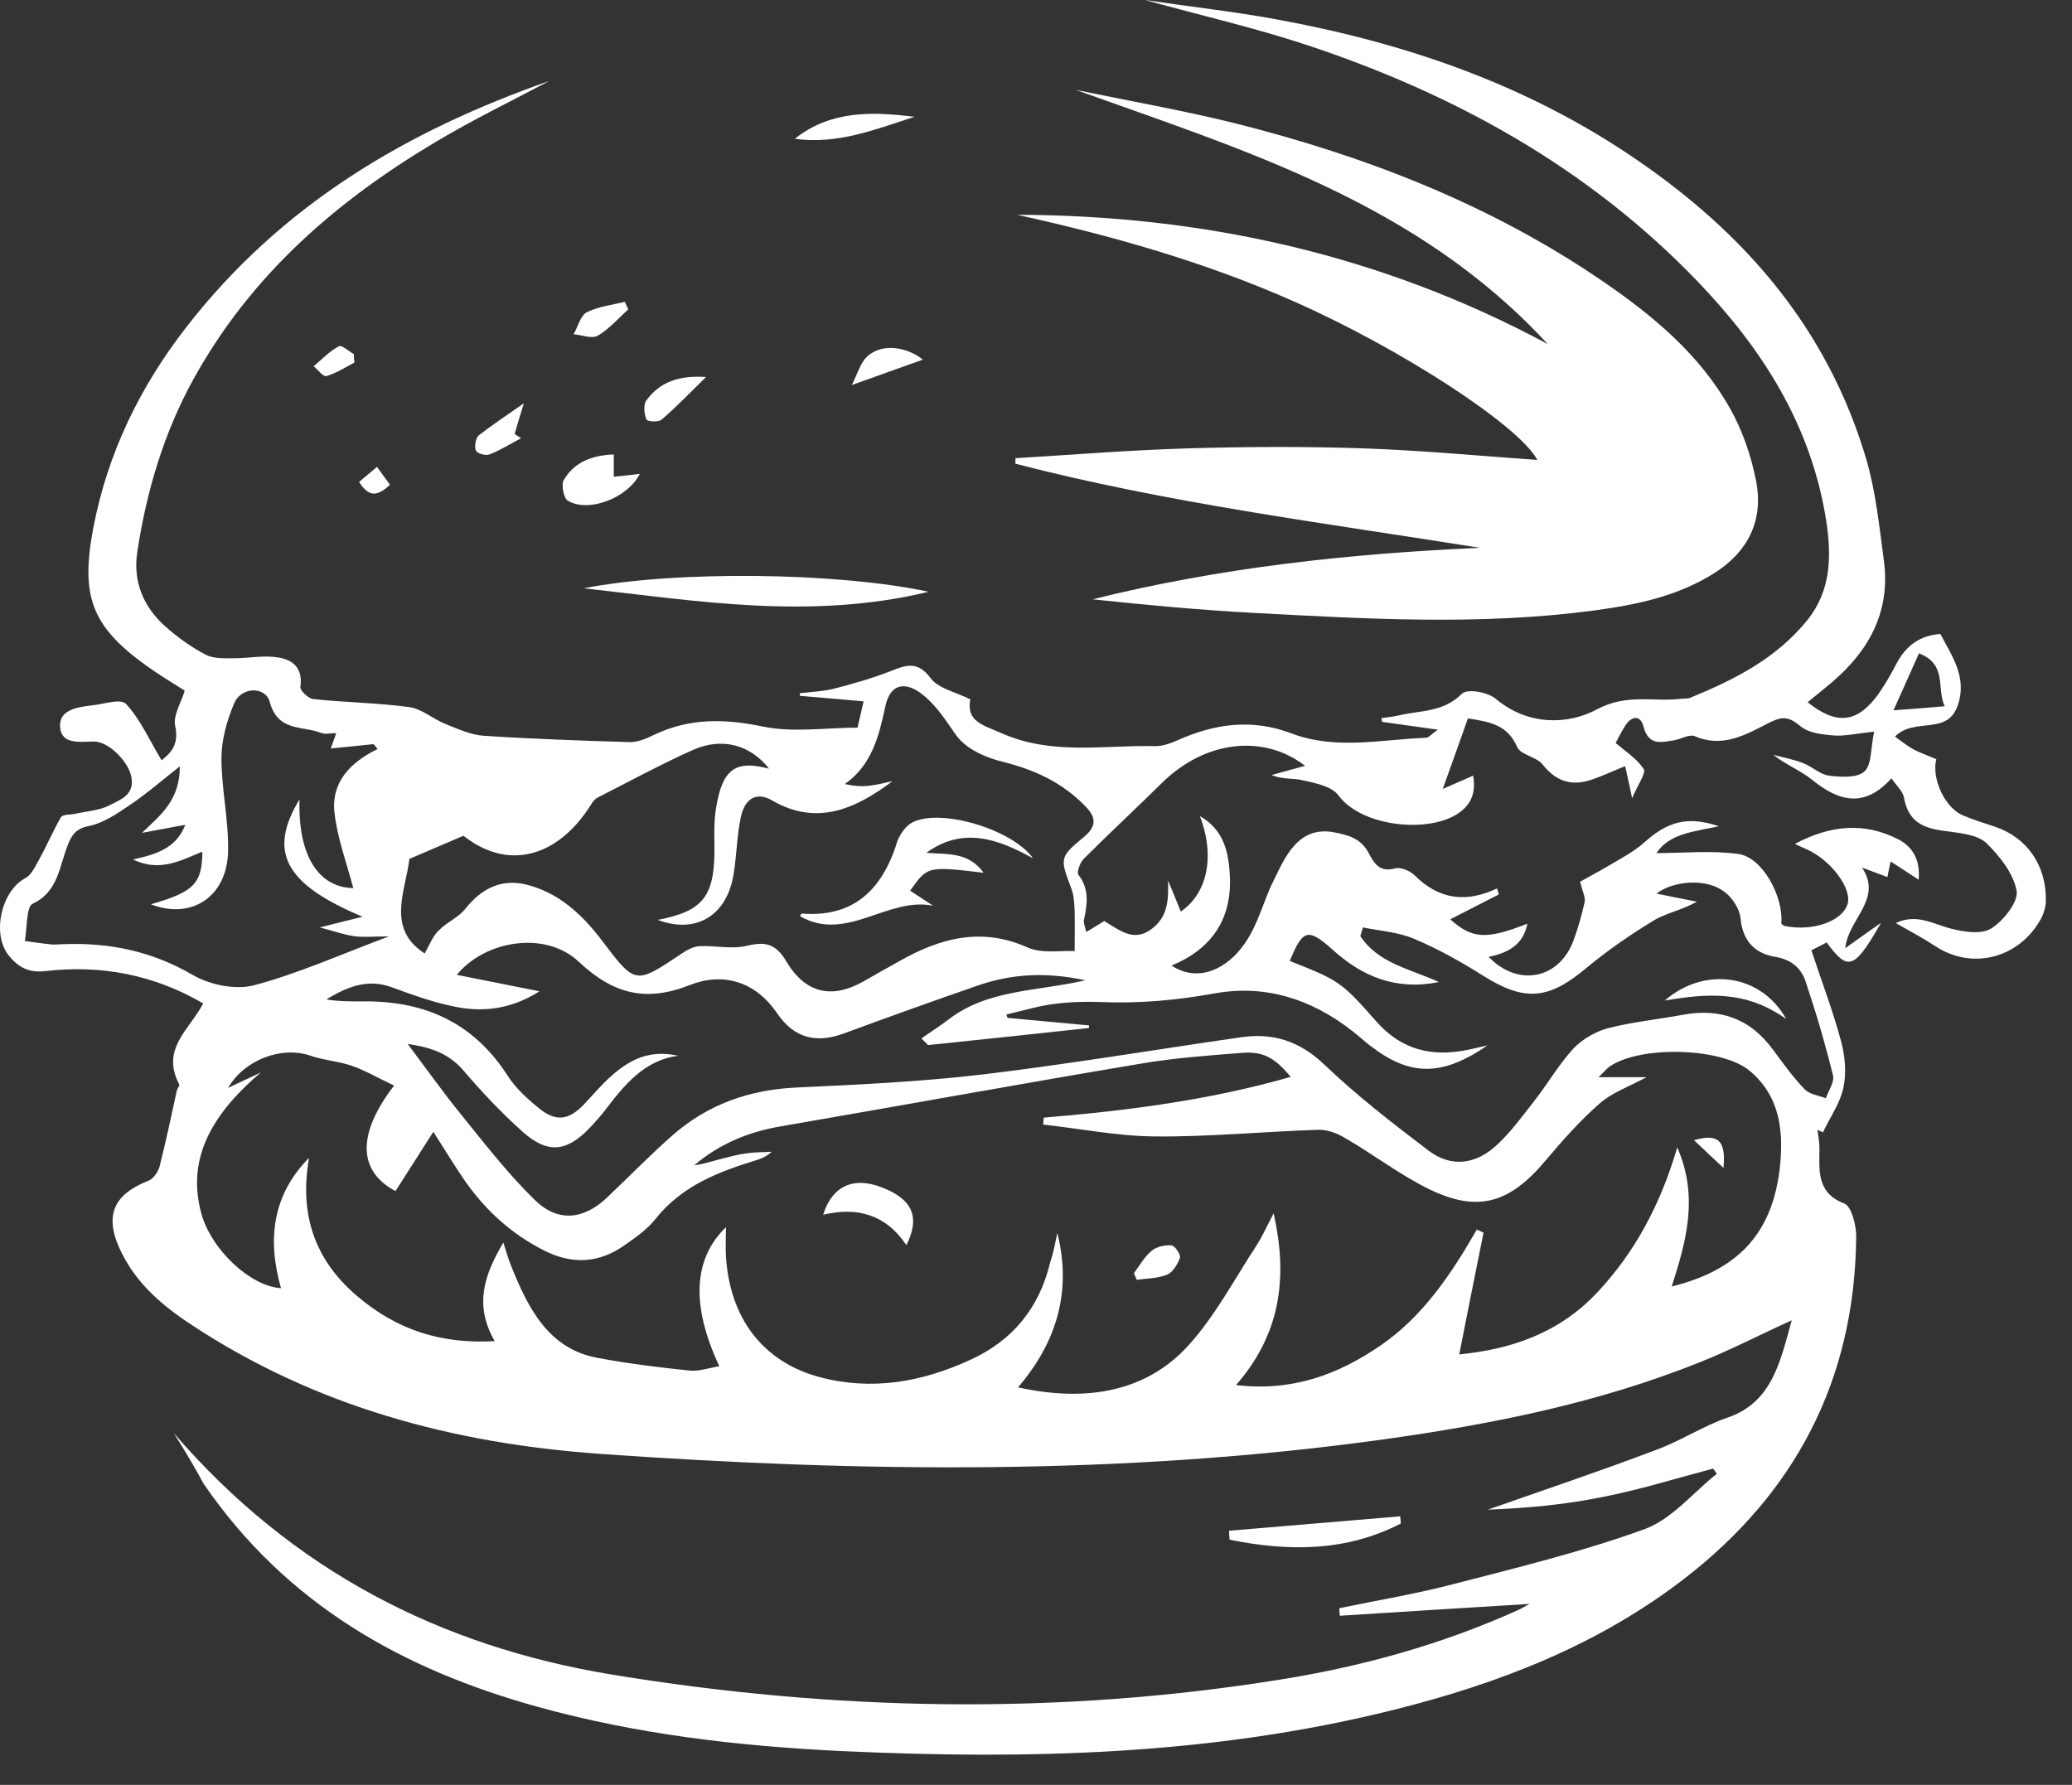 <svg width="65" height="56" viewBox="0 0 65 56" fill="none" xmlns="http://www.w3.org/2000/svg">
<rect x="0" y="0" width="65" height="56" fill="#333333" stroke="none"/>
<path d="M5.45 44.961C9.178 49.288 13.813 51.646 19.165 52.535C26.167 53.687 33.187 53.823 40.208 52.689C42.747 52.281 45.233 51.592 47.609 50.522C47.718 50.476 47.827 50.404 47.981 50.322C45.949 50.449 43.99 50.567 42.031 50.694C42.022 50.612 42.022 50.54 42.013 50.458C43.228 50.204 44.453 50.004 45.65 49.687C47.645 49.17 49.659 48.68 51.6 47.973C52.443 47.664 53.115 46.83 53.858 46.24C53.822 46.186 53.786 46.131 53.74 46.077C52.57 46.385 51.419 46.748 50.239 46.975C49.069 47.211 47.872 47.32 46.675 47.365C48.434 46.748 50.212 46.15 51.963 45.487C52.725 45.206 53.423 44.744 54.185 44.481C55.6 44 55.845 42.721 56.208 41.424C55.192 41.886 54.267 42.367 53.305 42.748C50.112 44.027 46.775 44.689 43.4 45.161C35.219 46.295 27.019 46.195 18.811 45.614C14.248 45.288 9.895 44.145 5.958 41.533C5.097 40.961 4.326 40.308 3.836 39.347C3.246 38.195 3.509 37.496 4.661 37.043C4.806 36.989 4.961 36.771 5.006 36.599C5.205 35.809 5.378 35.002 5.55 34.204C5.568 34.141 5.641 34.059 5.623 34.023C5.033 32.907 5.949 32.299 6.375 31.483C4.824 30.576 3.156 30.267 1.432 30.467C0.897 30.531 0.58 30.349 0.28 29.986C-0.273 29.306 0.044 27.955 0.788 27.555C0.988 27.456 1.115 27.166 1.242 26.939C1.478 26.512 1.668 26.059 1.913 25.642C1.976 25.542 2.203 25.569 2.357 25.533C2.72 25.451 3.119 25.433 3.446 25.261C3.772 25.088 4.244 24.943 4.117 24.354C4.008 23.864 3.391 23.256 2.938 23.265C2.512 23.274 1.931 23.365 1.886 22.821C1.84 22.259 2.439 22.186 2.883 22.131C3.246 22.095 3.79 21.905 3.954 22.086C4.407 22.576 4.697 23.238 5.069 23.855C5.305 23.655 5.632 23.41 5.496 22.776C5.423 22.458 5.677 22.059 5.795 21.669C5.396 21.415 4.97 21.161 4.571 20.871C2.865 19.637 2.521 18.694 2.929 16.553C3.382 14.195 4.398 12.136 5.822 10.295C8.834 6.395 12.806 4.091 17.233 2.54C16.053 3.166 14.856 3.746 13.713 4.426C10.611 6.268 7.899 8.58 6.067 11.9C5.142 13.578 4.598 15.401 4.307 17.315C4.162 18.267 4.516 19.057 5.187 19.655C5.577 20 6.004 20.308 6.457 20.544C6.702 20.671 7.038 20.653 7.337 20.653C7.8 20.653 8.271 20.553 8.716 20.626C9.142 20.689 9.514 20.925 9.423 21.551C9.405 21.66 9.668 21.914 9.822 21.932C10.829 22.041 11.845 22.05 12.843 22.186C13.233 22.24 13.586 22.558 13.967 22.712C14.357 22.866 14.765 23.057 15.165 23.084C16.688 23.184 18.212 23.238 19.736 23.283C19.999 23.293 20.271 23.175 20.516 23.057C21.632 22.521 22.738 22.549 23.927 22.794C24.879 22.993 25.895 22.83 26.901 22.83C26.965 22.558 27.019 22.322 27.092 22.005C26.394 21.941 25.75 21.887 25.096 21.832C25.096 21.805 25.087 21.778 25.087 21.75C25.441 21.705 25.795 21.696 26.14 21.614C26.738 21.46 27.346 21.288 27.927 21.061C28.407 20.871 28.779 20.716 29.196 21.279C29.441 21.605 29.967 21.705 30.439 21.941C30.303 22.639 30.838 22.748 31.437 23.011C33.006 23.701 34.611 23.374 36.208 23.41C36.453 23.419 36.706 23.329 36.933 23.229C38.103 22.703 39.282 22.54 40.516 23.011C41.904 23.537 43.328 23.202 44.734 23.147C44.815 23.147 44.888 23.048 45.106 22.893C44.416 22.794 43.89 22.721 43.355 22.648C43.346 22.612 43.346 22.567 43.337 22.531C43.527 22.503 43.718 22.485 43.908 22.44C44.57 22.286 45.278 22.349 45.858 21.769C46.031 21.596 46.666 21.714 46.92 21.923C47.945 22.785 49.205 22.739 50.112 22.249C51.056 21.75 51.89 22.032 52.761 21.923C52.843 21.914 52.933 21.923 53.015 21.896C54.385 21.333 55.709 20.68 56.697 19.456C57.45 18.521 57.459 17.442 57.287 16.317C56.806 13.306 55.264 10.93 53.278 8.853C49.804 5.234 45.595 2.939 41.006 1.415C39.391 0.88 37.731 0.499 35.917 0C37.396 0.218 38.702 0.363 39.999 0.599C44.026 1.333 47.872 2.63 51.337 5.007C54.693 7.302 57.323 10.268 58.548 14.413C58.847 15.438 58.956 16.535 59.101 17.605C59.31 19.229 58.602 20.444 57.459 21.415C57.214 21.623 56.96 21.823 56.706 22.032C57.623 22.766 58.276 22.685 58.938 21.76C59.137 21.469 59.319 21.161 59.482 20.843C59.781 20.263 60.226 19.936 60.87 19.891C61.233 20.581 61.713 21.243 61.423 22.113C61.096 23.102 60.062 22.485 59.446 23.111C59.654 23.256 59.836 23.41 60.044 23.519C60.271 23.637 60.516 23.719 60.743 23.819C60.589 24.426 61.006 25.333 61.568 25.578C61.904 25.723 62.248 25.823 62.593 25.941C63.6 26.286 64.198 27.156 64.18 28.263C64.18 28.472 64.099 28.707 63.99 28.889C63.291 30.086 61.84 30.431 60.715 29.687C60.344 29.442 59.944 29.233 59.473 28.961C60.135 28.644 60.67 29.007 61.233 29.143C61.641 29.243 62.167 29.324 62.475 29.125C62.847 28.889 63.319 28.299 63.264 27.955C63.164 27.401 62.729 26.857 62.321 26.458C62.058 26.204 61.577 26.15 61.187 26.095C60.507 26.014 59.881 25.914 59.727 25.016C59.691 24.816 59.491 24.653 59.337 24.417C58.493 25.36 57.686 25.152 56.843 24.462C56.48 24.172 56.035 24 55.627 23.683C55.944 23.764 56.271 23.828 56.57 23.945C56.852 24.054 57.096 24.299 57.378 24.336C57.749 24.381 58.258 24.417 58.493 24.2C58.72 23.991 58.684 23.456 58.793 22.957C58.239 23.011 57.877 23.102 57.532 23.075C57.169 23.048 56.734 23.002 56.471 22.776C56.135 22.494 55.926 22.467 55.536 22.658C54.802 23.029 54.067 23.483 53.178 23.102C52.997 23.02 52.734 23.193 52.507 23.229C52.117 23.283 51.718 23.419 51.554 22.785C51.464 22.44 51.192 22.449 50.992 22.757C50.874 22.939 50.775 23.138 50.684 23.311C50.992 23.574 51.346 23.8 51.564 24.127C51.645 24.245 51.382 24.617 51.201 25.043C51.101 24.581 51.047 24.317 50.983 24.036C50.602 24.19 50.276 24.345 49.931 24.462C49.332 24.662 48.834 24.544 48.398 23.991C48.199 23.737 47.7 23.692 47.591 23.428C47.291 22.748 46.756 22.648 46.049 22.54C45.822 23.184 45.577 23.873 45.26 24.753C45.704 24.562 45.94 24.453 46.212 24.336C46.321 24.934 46.103 25.315 45.65 25.578C44.697 26.131 42.702 25.923 41.985 24.952C41.768 24.662 41.26 24.571 40.87 24.481C40.57 24.408 40.235 24.462 39.89 24.317C40.235 24.218 40.589 24.127 40.942 24.027C39.618 23.011 37.786 23.247 36.453 24.562C35.645 25.36 34.802 26.14 33.995 26.948C33.886 27.057 33.768 27.374 33.831 27.447C34.176 27.891 34.112 28.363 34.004 28.862C33.985 28.952 34.04 29.07 34.076 29.243C34.285 29.116 34.457 29.007 34.639 28.898C35.11 29.17 35.564 29.587 36.144 29.134C36.634 28.753 36.661 28.245 36.643 27.628C36.779 27.955 36.915 28.281 37.042 28.599C37.813 28.082 38.158 26.957 37.641 25.605C38.421 26.05 38.548 26.785 38.584 27.51C38.639 28.898 37.958 29.796 36.752 30.295C37.595 30.848 38.502 30.395 39.047 29.605C39.491 28.961 39.636 28.254 39.954 27.628C40.289 26.957 40.697 25.896 41.849 26.113C42.312 26.204 42.702 26.304 42.947 26.785C43.11 27.102 43.301 27.374 43.754 27.247C43.935 27.193 44.235 27.32 44.389 27.474C45.16 28.236 46.013 28.326 46.965 27.873C46.983 27.936 47.001 28 47.019 28.063C46.511 28.326 45.995 28.59 45.496 28.843C46.185 29.46 46.62 29.488 47.917 28.98C47.772 29.678 47.282 29.896 46.702 30.023C47.627 30.984 48.915 30.712 49.359 29.515C49.505 29.116 49.623 28.707 49.713 28.29C49.74 28.154 49.65 27.991 49.568 27.664C49.777 27.546 50.121 27.365 50.457 27.166C50.838 26.939 51.246 26.73 51.573 26.44C52.316 25.769 52.942 25.596 53.922 25.923C53.151 26.095 52.38 26.14 51.963 26.766C52.797 26.766 53.686 26.676 54.539 26.794C55.291 26.902 55.954 28.127 55.881 28.98C55.917 29.007 55.944 29.043 55.981 29.052C56.861 29.233 57.786 28.907 57.958 28.372C58.112 27.882 57.432 26.975 56.661 26.639C56.57 26.603 56.48 26.558 56.307 26.476C57.423 25.887 58.475 25.787 59.545 26.331C59.999 26.567 60.244 26.966 60.189 27.601C59.89 27.401 59.618 27.229 59.31 27.029C59.264 27.238 59.237 27.374 59.21 27.519C58.929 27.41 58.675 27.32 58.412 27.22C59.074 28.209 57.976 28.834 57.886 29.75C58.339 29.424 58.675 29.188 59.01 28.952C58.167 30.422 57.976 30.485 57.305 29.569C57.151 29.651 56.988 29.732 56.824 29.814C57.142 30.785 57.496 31.701 57.749 32.644C57.877 33.106 57.931 33.651 57.831 34.113C57.731 34.612 57.405 35.057 57.187 35.528C57.133 35.501 57.069 35.474 57.015 35.447C57.042 35.646 57.078 35.846 57.078 36.045C57.069 36.753 56.997 37.433 57.858 37.76C58.076 37.841 58.239 38.449 58.23 38.812C58.185 43.356 56.271 46.866 52.87 49.506C50.13 51.628 47.001 52.825 43.736 53.642C38.022 55.075 32.226 55.211 26.394 54.939C23.165 54.785 19.963 54.413 16.834 53.542C12.661 52.381 8.997 50.358 6.385 46.549C6.094 46.005 5.777 45.478 5.45 44.961ZM33.169 38.685C33.632 40.526 33.142 42.122 31.936 43.528C34.158 44.018 36.017 43.628 37.305 42.186C38.13 41.27 38.729 40.127 39.419 39.075C39.6 38.794 39.736 38.485 39.954 38.068C40.425 40.154 40.135 41.896 38.775 43.456C40.543 43.664 41.976 43.129 43.31 42.213C44.625 41.315 45.523 39.982 46.33 38.576C46.403 38.612 46.475 38.639 46.539 38.676C46.285 39.936 46.031 41.206 45.777 42.494C47.346 42.34 48.888 41.859 50.121 40.535C51.301 39.274 52.099 37.769 52.616 36C53.296 37.542 52.897 38.948 52.443 40.363C54.475 39.864 55.554 38.748 55.818 36.771C55.972 35.574 55.872 34.395 54.865 33.578C53.967 32.862 51.464 32.807 50.511 33.451C50.412 33.515 50.33 33.623 50.149 33.796C50.693 33.796 51.11 33.796 51.654 33.796C51.083 34.104 50.575 34.277 50.194 34.612C49.577 35.147 49.024 35.773 48.489 36.408C47.355 37.76 46.357 38.059 44.806 37.297C43.908 36.852 43.092 36.227 42.221 35.719C41.967 35.565 41.65 35.438 41.359 35.447C39.645 35.501 37.931 35.673 36.217 35.655C35.056 35.646 33.886 35.41 32.725 35.283C32.734 35.211 32.734 35.138 32.743 35.066C35.346 34.848 37.931 34.522 40.489 33.787C39.99 33.179 39.618 32.98 38.956 33.034C37.922 33.116 36.879 33.188 35.854 33.361C32.062 33.995 28.289 34.685 24.498 35.338C23.491 35.51 22.575 35.882 21.777 36.562C22.049 36.526 22.312 36.444 22.575 36.372C22.865 36.299 23.155 36.218 23.446 36.181C23.7 36.145 23.954 36.154 24.208 36.136C24.035 36.299 23.854 36.363 23.672 36.417C22.502 36.78 21.378 37.215 20.552 38.258C20.298 38.576 19.945 38.821 19.609 39.057C18.802 39.637 17.958 39.682 17.078 39.238C16.081 38.739 15.255 38.005 14.593 37.061C14.285 36.617 13.995 36.136 13.595 35.51C13.169 36.181 12.788 36.771 12.407 37.37C11.246 36.753 11.174 35.61 12.362 34.059C11.899 33.841 11.482 33.596 11.047 33.442C10.629 33.297 10.167 33.27 9.75 33.125C8.834 32.807 7.663 33.252 7.156 34.132C7.473 33.986 7.827 33.814 8.18 33.651C6.502 35.075 5.886 36.472 6.312 38.059C6.62 39.202 7.845 40.354 8.815 40.417C8.38 38.884 8.543 37.496 9.695 36.327C9.378 38.113 9.886 39.546 11.201 40.662C12.444 41.723 13.84 42.177 15.518 42.077C14.865 40.934 15.192 40 15.79 38.984C15.89 39.292 15.945 39.492 16.017 39.673C16.561 41.043 17.205 42.322 18.747 42.603C19.709 42.785 20.67 42.902 21.641 43.002C21.931 43.029 22.23 42.921 22.566 42.866C21.677 40.97 21.741 39.501 22.774 38.503C22.774 38.848 22.756 39.138 22.774 39.419C22.892 41.351 23.927 42.721 25.695 43.202C27.346 43.646 28.933 43.365 30.475 42.648C31.763 42.05 32.607 41.043 32.951 39.583C33.051 39.292 33.106 38.984 33.169 38.685ZM34.049 30.757C32.797 30.485 31.709 30.558 30.648 30.93C29.26 31.41 27.872 31.909 26.493 32.417C25.641 32.735 24.933 32.608 24.371 31.782C23.682 30.776 22.666 30.503 21.65 30.902C20.28 31.447 19.246 31.202 18.149 30.168C17.115 29.197 15.219 29.497 14.33 30.585C15.201 30.757 16.017 30.921 16.924 31.102C16.008 31.683 15.101 31.773 14.176 31.565C13.532 31.428 12.906 31.202 12.289 30.975C11.527 30.694 10.883 30.966 10.239 31.356C10.602 31.419 10.965 31.419 11.319 31.419C13.223 31.383 14.811 32.018 15.927 33.751C16.171 34.132 16.525 34.458 16.879 34.748C17.432 35.211 17.84 35.156 18.33 34.639C18.602 34.349 18.856 34.05 19.146 33.787C19.854 33.143 20.48 32.952 21.278 33.125C20.199 33.261 19.573 34.059 18.956 34.866C18.82 35.038 18.675 35.202 18.521 35.365C17.795 36.136 17.196 36.218 16.407 35.519C15.745 34.93 15.119 34.267 14.539 33.587C14.022 32.98 13.369 32.843 12.788 32.753C13.351 33.496 13.913 34.295 14.53 35.048C15.246 35.936 15.954 36.843 16.761 37.633C17.487 38.358 18.303 38.277 19.047 37.569C19.727 36.925 20.389 36.245 21.087 35.628C22.203 34.648 23.5 34.195 24.96 34.122C26.911 34.032 28.861 33.941 30.802 33.714C33.523 33.388 36.226 32.934 38.929 32.544C39.926 32.399 40.761 32.653 41.55 33.406C42.575 34.385 43.691 35.247 44.815 36.1C45.541 36.653 46.33 36.526 46.983 35.9C47.409 35.501 47.763 35.011 48.126 34.549C48.543 34.014 48.897 33.406 49.35 32.907C49.632 32.608 50.04 32.372 50.43 32.263C51.21 32.063 52.017 31.982 52.806 31.837C53.949 31.628 54.901 31.945 55.627 32.943C55.944 33.37 56.253 33.805 56.616 34.177C56.77 34.34 57.051 34.367 57.278 34.458C57.359 34.222 57.55 33.95 57.505 33.751C57.26 32.753 56.969 31.764 56.643 30.794C56.498 30.358 56.18 30.104 55.7 30.023C55.092 29.923 54.675 29.569 54.602 28.816C54.575 28.526 54.357 28.181 54.121 28C53.568 27.546 52.516 27.619 51.963 28.036C52.353 28.118 52.788 28.2 53.233 28.29C52.752 28.562 52.262 28.644 51.863 28.889C51.137 29.333 50.421 29.823 49.759 30.376C48.57 31.374 47.818 31.428 46.511 30.603C45.822 30.168 45.106 29.769 44.353 29.451C43.854 29.243 43.291 29.206 42.756 29.098C42.729 29.188 42.702 29.279 42.675 29.37C43.237 30.222 44.199 30.385 45.142 30.812C43.772 31.084 42.729 30.63 41.804 29.796C41.033 29.107 40.87 29.152 40.462 30.15C41.985 30.757 42.058 30.776 43.174 32.045C43.972 32.952 44.924 33.161 46.022 32.943C46.194 32.907 46.366 32.871 46.666 32.798C45.224 33.787 44.226 33.769 42.983 32.807C42.793 32.662 42.62 32.499 42.43 32.354C41.142 31.338 39.681 30.884 38.112 31.166C36.915 31.383 35.727 31.492 34.511 31.438C34.022 31.419 33.532 31.438 33.051 31.501C32.552 31.565 32.062 31.719 31.573 31.828C31.582 31.864 31.591 31.9 31.609 31.936C32.462 32.018 33.314 32.091 34.167 32.172C34.167 32.2 34.158 32.227 34.158 32.254C32.48 32.435 30.793 32.617 29.115 32.789C29.042 32.717 28.979 32.653 28.906 32.58C29.187 32.381 29.477 32.2 29.75 31.991C30.983 31.038 32.498 31.111 34.049 30.757ZM33.713 29.841C33.713 29.315 33.722 28.971 33.713 28.617C33.704 28.372 33.695 28.109 33.614 27.891C33.251 26.93 33.224 26.902 34.004 26.259C34.43 25.905 34.375 25.623 34.031 25.279C33.305 24.535 32.434 24.145 31.455 23.9C30.929 23.773 30.303 23.501 29.994 23.066C29.677 22.621 29.414 22.177 28.97 21.814C28.416 21.36 27.927 21.433 27.772 22.168C27.573 23.102 27.346 24.009 26.502 24.599C26.784 24.662 27.029 24.68 27.264 24.653C27.509 24.626 27.754 24.562 27.999 24.508C26.829 25.388 25.623 25.923 24.226 25.116C23.745 24.834 23.364 25.034 23.237 25.651C23.119 26.222 23.11 26.812 23.019 27.392C22.82 28.726 21.84 29.315 20.634 28.862C22.094 28.58 22.439 28.109 22.412 26.476C22.403 26.095 22.403 25.705 22.466 25.333C22.666 24.127 23.074 23.837 24.126 24.118C23.546 23.374 22.657 23.12 21.741 23.528C20.725 23.982 19.745 24.517 18.747 25.025C18.657 25.07 18.584 25.17 18.53 25.261C17.523 26.857 15.972 27.356 14.539 26.222C13.949 26.476 13.414 26.703 12.843 26.948C12.725 27.955 12.108 29.134 13.323 29.914C13.477 29.642 13.577 29.37 13.759 29.197C14.013 28.934 14.384 28.789 14.602 28.508C15.119 27.855 15.754 27.565 16.516 27.755C17.505 28 18.248 28.671 18.874 29.497C19.936 30.902 19.927 30.893 21.378 29.923C21.55 29.805 21.75 29.696 21.94 29.687C22.43 29.66 22.947 29.787 23.41 29.678C23.972 29.542 24.326 29.578 24.67 30.168C25.269 31.174 26.103 31.347 27.083 30.794C27.455 30.585 27.827 30.367 28.208 30.159C29.486 29.433 30.784 29.079 32.226 29.723C32.697 29.932 33.296 29.814 33.713 29.841ZM9.396 25.079C9.341 26.875 10.013 27.846 11.083 27.864C10.883 27.102 10.584 26.313 10.493 25.497C10.384 24.526 11.01 23.909 11.845 23.501C11.8 23.447 11.763 23.392 11.718 23.347C11.283 23.392 10.856 23.438 10.376 23.483C10.43 23.329 10.484 23.184 10.548 23.002C10.357 23.002 10.194 23.048 10.067 22.993C9.487 22.766 8.716 22.966 8.462 22.023C8.326 21.524 7.564 21.542 7.346 22.068C7.119 22.603 6.947 23.211 6.947 23.791C6.947 24.753 7.174 25.723 7.156 26.685C7.137 28.127 6.013 28.871 4.734 28.372C6.085 27.982 6.339 27.728 6.348 26.721C5.677 26.993 5.015 27.374 4.171 26.966C4.924 26.803 5.532 26.603 5.813 25.878C5.341 25.968 4.897 26.05 4.453 26.131C5.051 25.56 5.641 25.107 5.641 24.045C5.06 24.499 4.598 24.907 4.081 25.252C3.682 25.524 3.246 25.823 2.793 25.914C2.403 25.995 2.258 26.168 2.131 26.503C1.858 27.175 1.831 27.982 1.024 28.354C0.824 28.444 0.852 29.116 0.779 29.524C1.06 29.56 1.341 29.605 1.623 29.633C1.75 29.642 1.877 29.623 2.004 29.623C3.428 29.569 4.761 29.841 6.04 30.585C6.584 30.902 7.382 31.066 7.972 30.912C9.341 30.549 10.657 29.959 12.199 29.379C11.718 29.379 11.4 29.415 11.092 29.37C10.775 29.324 10.457 29.206 10.031 29.098C10.539 28.971 10.893 28.88 11.373 28.762C8.933 27.737 8.398 26.73 9.396 25.079ZM61.006 22.159C60.743 21.587 61.096 20.843 60.199 20.499C59.954 21.043 59.709 21.605 59.4 22.286C60.035 22.24 60.471 22.204 61.006 22.159Z" fill="white"/>
<path d="M46.43 17.188C41.55 16.408 36.652 15.791 31.854 14.549C31.854 14.494 31.854 14.44 31.854 14.376C33.65 14.268 35.446 14.122 37.251 14.068C39.092 14.014 40.942 14.005 42.784 14.068C44.607 14.131 46.421 14.304 48.226 14.431C47.672 13.37 43.981 10.957 40.598 9.46C37.795 8.218 34.874 7.392 31.908 6.739C37.74 6.757 43.319 7.982 48.552 10.794C44.462 6.358 39.056 4.726 33.75 2.821C35.409 3.165 37.078 3.456 38.729 3.864C42.838 4.898 46.775 6.413 50.348 8.871C51.872 9.923 53.305 11.111 54.258 12.789C54.657 13.487 54.938 14.304 55.092 15.102C55.328 16.335 54.829 17.306 53.813 17.959C52.643 18.712 51.328 18.975 49.994 19.156C46.439 19.628 42.874 19.419 39.319 19.229C37.641 19.138 35.963 18.984 34.276 18.803C38.285 17.805 42.33 17.369 46.43 17.188Z" fill="white"/>
<path d="M29.133 18.567C25.396 19.465 21.858 18.848 18.312 18.458C21.187 17.896 26.248 17.95 29.133 18.567Z" fill="white"/>
<path d="M38.557 48.027C40.344 47.873 42.13 47.728 43.926 47.574C43.935 47.646 43.935 47.728 43.945 47.8C42.221 48.689 40.416 48.68 38.575 48.308C38.566 48.218 38.557 48.127 38.557 48.027Z" fill="white"/>
<path d="M19.255 14.258C19.255 14.503 19.255 14.694 19.255 14.957C19.546 14.93 19.799 14.902 20.072 14.866C19.7 15.619 18.466 16.1 17.813 15.71C17.686 15.637 17.605 15.22 17.677 15.075C18.013 14.494 18.566 14.286 19.255 14.258Z" fill="white"/>
<path d="M24.933 4.354C26.067 3.456 27.364 3.501 28.688 3.665C27.473 4.055 26.267 4.544 24.933 4.354Z" fill="white"/>
<path d="M22.149 11.828C21.623 12.345 21.215 12.771 20.761 13.161C20.661 13.252 20.317 13.233 20.28 13.161C20.208 12.998 20.18 12.707 20.271 12.571C20.698 11.982 21.296 11.773 22.149 11.828Z" fill="white"/>
<path d="M16.434 12.653C16.298 13.098 16.217 13.351 16.144 13.614C16.208 13.66 16.28 13.705 16.344 13.751C16.017 13.923 15.7 14.123 15.355 14.258C15.237 14.304 14.983 14.24 14.929 14.132C14.874 14.023 14.92 13.742 15.019 13.66C15.437 13.333 15.89 13.034 16.434 12.653Z" fill="white"/>
<path d="M19.709 9.705C19.4 9.986 19.11 10.322 18.756 10.53C18.566 10.639 18.258 10.512 17.994 10.485C18.131 10.249 18.212 9.896 18.412 9.796C18.775 9.614 19.201 9.569 19.6 9.469C19.636 9.542 19.672 9.623 19.709 9.705Z" fill="white"/>
<path d="M28.951 11.283C28.244 11.537 27.546 11.782 26.72 12.081C26.892 11.755 26.992 11.356 27.237 11.156C27.691 10.766 28.453 10.884 28.951 11.283Z" fill="white"/>
<path d="M11.119 11.374C10.829 11.528 10.548 11.71 10.239 11.8C10.14 11.828 9.976 11.601 9.84 11.492C10.094 11.274 10.339 11.02 10.629 10.866C10.72 10.812 10.938 11.02 11.101 11.111C11.101 11.202 11.11 11.283 11.119 11.374Z" fill="white"/>
<path d="M11.264 15.12C11.482 14.939 11.645 14.803 11.827 14.648C11.972 14.848 12.09 15.011 12.235 15.211C11.917 15.492 11.618 15.691 11.264 15.12Z" fill="white"/>
<path d="M28.434 39.066C27.781 38.095 26.883 37.859 25.822 38.113C26.131 37.134 26.874 36.87 27.872 37.342C28.661 37.714 28.843 38.249 28.434 39.066Z" fill="white"/>
<path d="M35.573 39.945C35.754 39.7 35.908 39.419 36.135 39.238C36.289 39.111 36.543 39.056 36.752 39.075C36.861 39.084 37.051 39.374 37.015 39.465C36.942 39.673 36.788 39.918 36.616 39.991C36.325 40.109 35.981 40.109 35.663 40.154C35.627 40.081 35.6 40.018 35.573 39.945Z" fill="white"/>
<path d="M54.067 36.644C53.74 36.336 53.432 36.054 53.142 35.773C53.904 35.556 54.149 35.782 54.067 36.644Z" fill="white"/>
<path d="M56.035 31.973C54.756 31.056 53.523 31.174 52.226 31.392C53.45 30.322 55.237 30.54 56.035 31.973Z" fill="white"/>
<path d="M32.407 26.93C31.31 26.322 30.212 25.923 29.06 26.757C29.695 26.812 30.375 26.712 30.856 27.383C29.096 27.174 29.096 27.174 28.552 27.945C28.797 28.109 29.033 28.263 29.269 28.417C27.845 28.127 26.548 29.587 25.096 28.744C25.115 28.716 25.133 28.662 25.151 28.662C26.711 28.789 27.654 27.982 28.135 26.44C28.217 26.186 28.416 25.905 28.634 25.796C29.541 25.351 31.772 26.032 32.407 26.93Z" fill="white"/>
</svg>
